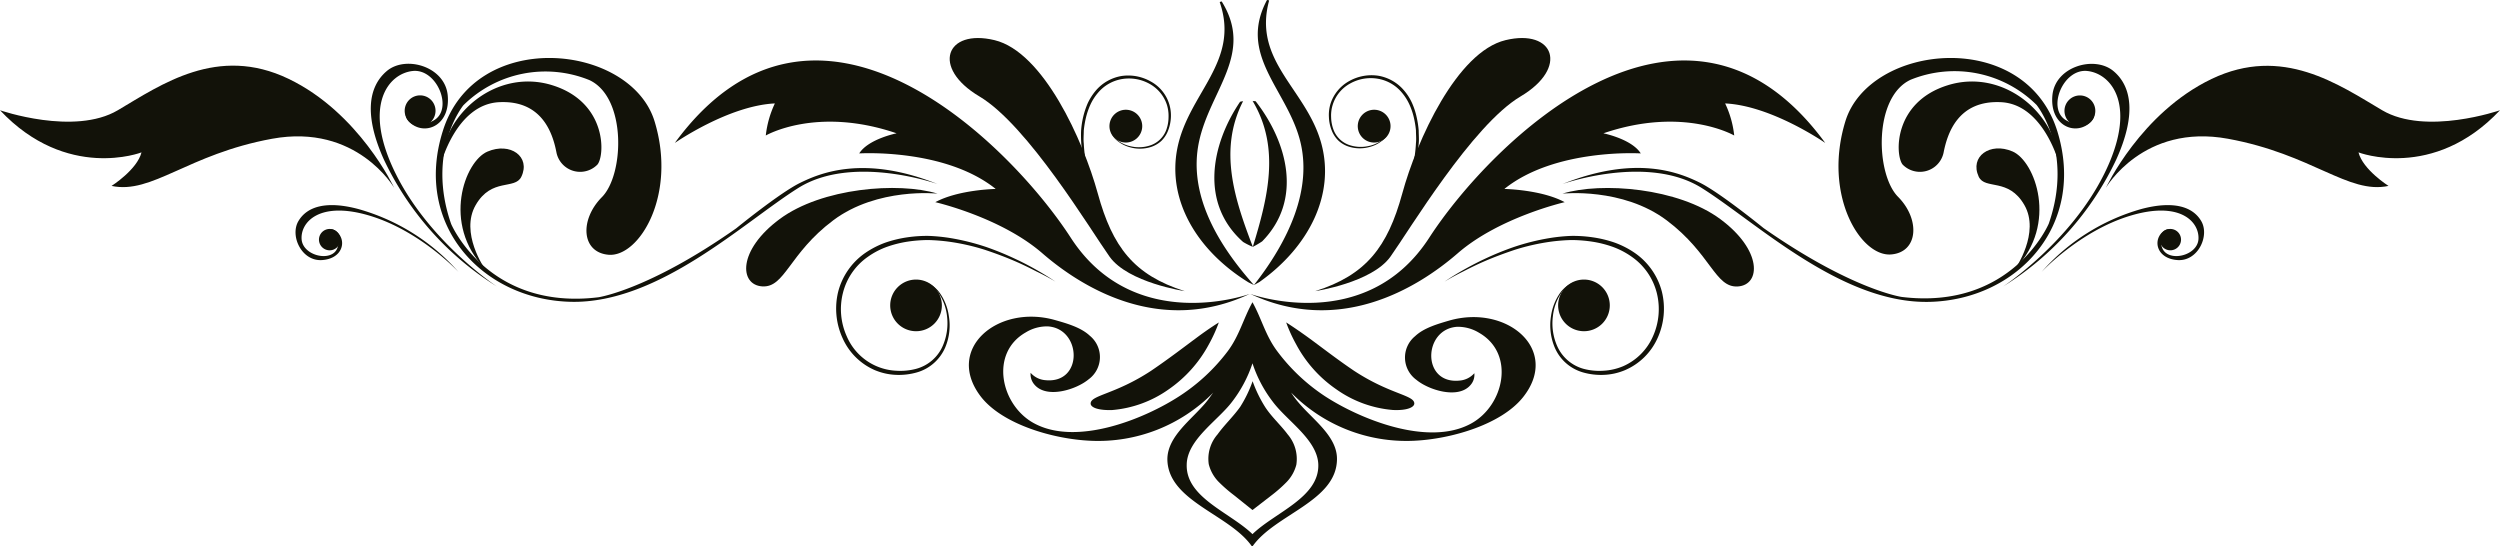 <svg xmlns="http://www.w3.org/2000/svg" viewBox="0 0 363.06 79.33"><g id="Layer_2" data-name="Layer 2"><g id="Layer_1-2" data-name="Layer 1"><path d="M181.56,42.68s16.76,6.13,26-8.16c8.87-13.68,37-41.77,57.51-13.76,0,0-7.78-5.42-14.54-5.74a14.37,14.37,0,0,1,1.32,4.66s-7.35-4.3-19-.32c0,0,4.11.82,5.43,2.92,0,0-12.42-.78-19.81,5.16,0,0,5.38.09,8.76,1.92,0,0-9.49,2.18-15.52,7.41S194.41,48.7,181.56,42.68Z" style="fill:#121209"/><path d="M191,42.28s8.22-1.23,10.92-5S213.8,18.17,220.83,14s4.87-9.87-2.19-8.17-12.88,14.52-15,22.28S198.39,39.94,191,42.28Z" style="fill:#121209"/><path d="M209.78,40.91s.91-.66,2.62-1.64c.86-.48,1.91-1.06,3.15-1.64a42.14,42.14,0,0,1,4.27-1.75,33,33,0,0,1,5.31-1.32,25.69,25.69,0,0,1,3-.3,19.63,19.63,0,0,1,3.14.2,17.1,17.1,0,0,1,3.18.76,12.85,12.85,0,0,1,3,1.54,9.85,9.85,0,0,1,3.89,5.58,10.32,10.32,0,0,1-.63,6.78A9.11,9.11,0,0,1,236,53.75a8.76,8.76,0,0,1-3.12.69,9.52,9.52,0,0,1-3-.36,6.42,6.42,0,0,1-2.53-1.41,6.31,6.31,0,0,1-1.56-2.19,8.33,8.33,0,0,1-.54-4.61,7.73,7.73,0,0,1,1.3-3.31,4.3,4.3,0,0,1,1.75-1.45,2,2,0,0,1,.57-.19l.2-.05-.2.05a3.08,3.08,0,0,0-.55.22,4.28,4.28,0,0,0-1.65,1.51,7.33,7.33,0,0,0-1.15,3.26,8.14,8.14,0,0,0,.64,4.39A5.9,5.9,0,0,0,230,53.57a8.92,8.92,0,0,0,2.85.27,8.5,8.5,0,0,0,2.9-.67,8.41,8.41,0,0,0,4.3-4.33,9.66,9.66,0,0,0,.55-6.32,9.12,9.12,0,0,0-3.59-5.2,11.51,11.51,0,0,0-2.82-1.48,16.27,16.27,0,0,0-3-.75,20.85,20.85,0,0,0-3-.23,27.83,27.83,0,0,0-2.92.23,31.54,31.54,0,0,0-5.26,1.18c-1.58.53-3,1.06-4.28,1.61s-2.32,1.07-3.19,1.52C210.73,40.3,209.78,40.91,209.78,40.91Z" style="fill:#121209"/><path d="M226.28,44.35A3.75,3.75,0,1,1,230,48.1,3.75,3.75,0,0,1,226.28,44.35Z" style="fill:#121209"/><path d="M202.88,30.94s.36-.61.89-1.75c.25-.57.56-1.27.86-2.09a26.64,26.64,0,0,0,.87-2.79,21.6,21.6,0,0,0,.53-3.44c.07-.62,0-1.26,0-1.91a13.65,13.65,0,0,0-.31-2,10.37,10.37,0,0,0-.66-2,7.59,7.59,0,0,0-1.14-1.8,6.27,6.27,0,0,0-3.75-2.16,6.62,6.62,0,0,0-4.26.79,5.79,5.79,0,0,0-2.67,3.22,5.56,5.56,0,0,0-.25,2,5.74,5.74,0,0,0,.39,1.89,4.2,4.2,0,0,0,1,1.53,4,4,0,0,0,1.48.86,5.29,5.29,0,0,0,2.94.08,4.84,4.84,0,0,0,2-1,2.77,2.77,0,0,0,.83-1.19,1.92,1.92,0,0,0,.08-.37c0-.08,0-.13,0-.13l0,.13a2.24,2.24,0,0,1-.11.36,2.74,2.74,0,0,1-.86,1.13,4.64,4.64,0,0,1-2,.91,5.19,5.19,0,0,1-2.82-.16,3.72,3.72,0,0,1-2.28-2.26,5.52,5.52,0,0,1-.33-1.79,5.23,5.23,0,0,1,.26-1.87,5.31,5.31,0,0,1,2.5-3,6.12,6.12,0,0,1,4-.7,5.8,5.8,0,0,1,3.5,2,7.36,7.36,0,0,1,1.09,1.7,10,10,0,0,1,.65,1.88,14.1,14.1,0,0,1,.32,1.91c0,.63.07,1.25,0,1.86a20.53,20.53,0,0,1-.46,3.4c-.25,1-.5,2-.77,2.8s-.55,1.53-.79,2.1C203.21,30.31,202.88,30.94,202.88,30.94Z" style="fill:#121209"/><path d="M199.77,20.69a2.38,2.38,0,1,0-2.58-2.16A2.37,2.37,0,0,0,199.77,20.69Z" style="fill:#121209"/><path d="M226.9,28.12s8.73-.95,15.16,3.89,7,9.82,10.33,9.59,3.56-5.25-2.56-9.78S232.61,26.39,226.9,28.12Z" style="fill:#121209"/><path d="M226.9,26.73s12.32-4.39,20.23.57,20.28,16.84,33.07,16.54S303,32.7,298.77,19.05C294.05,3.92,271.49,6.33,268,17.59c-3.3,10.72,2.19,19.73,6.64,19.36,3.94-.32,4.26-5.08,1-8.37s-3.59-14.49,1.83-17a16.93,16.93,0,0,1,18.29,3.66s5.45,6.7,1.77,17.24c0,0-5.34,12.61-21.37,10.64,0,0-7.26-1.05-20.05-10,0,0-6.32-5.15-9.27-6.6S237.59,22.45,226.9,26.73Z" style="fill:#121209"/><path d="M299.07,23.9s-2.21-8.74-8.46-9.06-7.81,4.52-8.36,7.35a3.51,3.51,0,0,1-5.94,1.71c-1.1-1.33-1.41-9.06,6.58-11.53S298.67,16.4,299.07,23.9Z" style="fill:#121209"/><path d="M292.68,39s3.62-5.2,1.31-9.22-5.7-2.17-6.63-4.11C286,22.74,289,20.58,292.28,22S298.9,32.51,292.68,39Z" style="fill:#121209"/><path d="M290.91,41.6s9.74-6.41,14.67-16.34,1.07-14.58-2.46-14.95-5.91,5.52-3.07,7.16,3.68-1.71,3-2.77c0,0,2.37,1.77.18,3.35s-5.57,0-5.17-4.2,6.1-5.82,8.85-3.54,3.29,6.52.43,12.84A43.62,43.62,0,0,1,290.91,41.6Z" style="fill:#121209"/><path d="M299.81,16.1a2.24,2.24,0,1,1,2.24,2.24A2.24,2.24,0,0,1,299.81,16.1Z" style="fill:#121209"/><path d="M296.48,39.5s5.5-5.93,12.85-8.16,10.09.93,9.94,3.39S314.83,38.14,314,36s1.59-2.32,2.24-1.72c0,0-.94-1.83-2.27-.51s-.66,3.81,2.28,4,4.67-3.51,3.43-5.65-4.08-3-8.73-1.76A30.26,30.26,0,0,0,296.48,39.5Z" style="fill:#121209"/><path d="M314.94,36.33a1.55,1.55,0,1,0-1.28-1.79A1.55,1.55,0,0,0,314.94,36.33Z" style="fill:#121209"/><path d="M305.83,27.27s5.42-9.37,17.72-7.12S341,28.25,346.87,27c0,0-3.72-2.35-4.36-4.87,0,0,10.84,4.2,20.55-6.12,0,0-10.77,3.74-17.11,0s-14.49-9.47-24.78-4.54S305.83,27.27,305.83,27.27Z" style="fill:#121209"/><path d="M181.5,42.68s-16.75,6.13-26-8.16c-8.86-13.68-37-41.77-57.5-13.76,0,0,7.78-5.42,14.53-5.74a14.65,14.65,0,0,0-1.32,4.66s7.35-4.3,19-.32c0,0-4.11.82-5.43,2.92,0,0,12.42-.78,19.82,5.16,0,0-5.39.09-8.77,1.92,0,0,9.5,2.18,15.53,7.41S168.66,48.7,181.5,42.68Z" style="fill:#121209"/><path d="M172.05,42.28s-8.22-1.23-10.91-5S149.26,18.17,142.23,14s-4.87-9.87,2.2-8.17,12.87,14.52,15,22.28S164.67,39.94,172.05,42.28Z" style="fill:#121209"/><path d="M153.28,40.91s-.91-.66-2.62-1.64c-.85-.48-1.9-1.06-3.15-1.64a42.88,42.88,0,0,0-4.26-1.75,33.51,33.51,0,0,0-5.31-1.32,26.09,26.09,0,0,0-3-.3,19.63,19.63,0,0,0-3.14.2,17.48,17.48,0,0,0-3.18.76,13,13,0,0,0-3,1.54,9.85,9.85,0,0,0-3.89,5.58,10.32,10.32,0,0,0,.64,6.78,9.06,9.06,0,0,0,4.67,4.63,8.81,8.81,0,0,0,3.12.69,9.52,9.52,0,0,0,3-.36,6.35,6.35,0,0,0,2.53-1.41,6.48,6.48,0,0,0,1.57-2.19,8.23,8.23,0,0,0,.53-4.61,7.61,7.61,0,0,0-1.3-3.31,4.3,4.3,0,0,0-1.75-1.45,1.87,1.87,0,0,0-.57-.19l-.2-.06.2.06a3.44,3.44,0,0,1,.56.22,4.26,4.26,0,0,1,1.64,1.51,7.46,7.46,0,0,1,1.16,3.26,8.26,8.26,0,0,1-.65,4.39,5.86,5.86,0,0,1-3.86,3.27,9,9,0,0,1-2.85.27,8.23,8.23,0,0,1-7.2-5,9.6,9.6,0,0,1-.55-6.32,9.06,9.06,0,0,1,3.58-5.2,11.51,11.51,0,0,1,2.82-1.48,16.46,16.46,0,0,1,3-.75,21,21,0,0,1,3-.23,27.62,27.62,0,0,1,2.92.23,31.54,31.54,0,0,1,5.26,1.18c1.59.53,3,1.06,4.28,1.61s2.32,1.07,3.19,1.52C152.34,40.3,153.28,40.91,153.28,40.91Z" style="fill:#121209"/><path d="M136.78,44.35A3.75,3.75,0,1,0,133,48.1,3.74,3.74,0,0,0,136.78,44.35Z" style="fill:#121209"/><path d="M160.19,30.94a18.62,18.62,0,0,1-.89-1.75c-.26-.57-.57-1.27-.86-2.09a22.6,22.6,0,0,1-.87-2.79,20.49,20.49,0,0,1-.54-3.44A17.31,17.31,0,0,1,157,19a12.36,12.36,0,0,1,.3-2,12,12,0,0,1,.66-2,8.29,8.29,0,0,1,1.14-1.8,6.27,6.27,0,0,1,3.76-2.16,6.6,6.6,0,0,1,4.25.79,5.61,5.61,0,0,1,2.93,5.23,6,6,0,0,1-.4,1.89,4.18,4.18,0,0,1-1,1.53,4.13,4.13,0,0,1-1.48.86,5.29,5.29,0,0,1-2.94.08,5,5,0,0,1-2-1,2.74,2.74,0,0,1-.82-1.19,1.48,1.48,0,0,1-.09-.37c0-.08,0-.13,0-.13l0,.13a1.43,1.43,0,0,0,.1.36,2.74,2.74,0,0,0,.86,1.13,4.64,4.64,0,0,0,2,.91,5.19,5.19,0,0,0,2.82-.16,3.74,3.74,0,0,0,2.29-2.26,5.52,5.52,0,0,0,.32-1.79,5.45,5.45,0,0,0-.25-1.87,5.39,5.39,0,0,0-2.5-3,6.14,6.14,0,0,0-4-.7,5.8,5.8,0,0,0-3.5,2,7.36,7.36,0,0,0-1.09,1.7,10.73,10.73,0,0,0-.65,1.88,14.1,14.1,0,0,0-.32,1.91c0,.63-.07,1.25,0,1.86a20.56,20.56,0,0,0,.45,3.4c.25,1,.5,2,.78,2.8s.54,1.53.78,2.1C159.85,30.31,160.19,30.94,160.19,30.94Z" style="fill:#121209"/><path d="M163.29,20.69a2.38,2.38,0,1,1,2.58-2.16A2.38,2.38,0,0,1,163.29,20.69Z" style="fill:#121209"/><path d="M136.16,28.12S127.44,27.17,121,32s-7,9.82-10.32,9.59-3.57-5.25,2.55-9.78S130.45,26.39,136.16,28.12Z" style="fill:#121209"/><path d="M136.16,26.73s-12.32-4.39-20.23.57S95.65,44.14,82.87,43.83,60,32.7,64.3,19.05C69,3.92,91.57,6.33,95.05,17.59,98.34,28.3,92.85,37.32,88.41,37c-4-.32-4.26-5.08-1-8.37s3.6-14.49-1.82-17a16.94,16.94,0,0,0-18.3,3.66s-5.45,6.7-1.77,17.24c0,0,5.35,12.61,21.38,10.64,0,0,7.26-1.05,20-10,0,0,6.32-5.15,9.27-6.6S125.47,22.45,136.16,26.73Z" style="fill:#121209"/><path d="M64,23.9s2.21-8.74,8.47-9.06,7.81,4.52,8.35,7.35a3.51,3.51,0,0,0,5.94,1.71c1.11-1.33,1.41-9.06-6.58-11.53S64.39,16.4,64,23.9Z" style="fill:#121209"/><path d="M70.39,39s-3.63-5.2-1.31-9.22,5.69-2.17,6.63-4.11c1.4-2.92-1.61-5.08-4.93-3.65S64.16,32.51,70.39,39Z" style="fill:#121209"/><path d="M72.15,41.6s-9.74-6.41-14.67-16.34-1.07-14.58,2.46-14.95,5.91,5.52,3.08,7.16-3.68-1.71-3-2.77c0,0-2.37,1.77-.18,3.35s5.57,0,5.18-4.2S58.92,8,56.18,10.31s-3.29,6.52-.44,12.84A43.69,43.69,0,0,0,72.15,41.6Z" style="fill:#121209"/><path d="M63.25,16.1A2.24,2.24,0,1,0,61,18.33,2.24,2.24,0,0,0,63.25,16.1Z" style="fill:#121209"/><path d="M66.59,39.5s-5.5-5.93-12.85-8.16-10.1.93-9.94,3.39S48.24,38.14,49,36s-1.59-2.32-2.24-1.72c0,0,.94-1.83,2.27-.51s.66,3.81-2.28,4-4.67-3.51-3.42-5.65,4.07-3,8.72-1.76A30.29,30.29,0,0,1,66.59,39.5Z" style="fill:#121209"/><path d="M48.13,36.33a1.55,1.55,0,1,1,1.27-1.79A1.55,1.55,0,0,1,48.13,36.33Z" style="fill:#121209"/><path d="M57.24,27.27s-5.42-9.37-17.72-7.12S22.1,28.25,16.2,27c0,0,3.71-2.35,4.35-4.87,0,0-10.84,4.2-20.55-6.12,0,0,10.78,3.74,17.11,0S31.6,6.51,41.89,11.44,57.24,27.27,57.24,27.27Z" style="fill:#121209"/><path d="M194.07,56.54a16.52,16.52,0,0,0,8.22,3c2.08.1,3.1-.41,3.1-.94,0-1.24-3.51-1.31-8.76-4.76-2.58-1.74-4.93-3.59-6.76-4.91s-3.09-2.11-3.09-2.11A21.92,21.92,0,0,0,188.23,50,18.4,18.4,0,0,0,194.07,56.54Z" style="fill:#121209"/><path d="M153.22,46.48c1.76.5,3.78,1.08,5.05,2.28a4,4,0,0,1-.18,6.33c-1.76,1.47-6.07,2.87-7.86.77a2.29,2.29,0,0,1-.56-1.72,3.16,3.16,0,0,0,2.14,1.07c5.54.56,5.3-7.48.37-7.81a5.89,5.89,0,0,0-3.21.87c-5.29,3-3.65,10.58,1.2,13.2,6.21,3.37,16.07-.64,21.2-4A27.55,27.55,0,0,0,178.3,51c1.7-2.28,2.26-4.72,3.59-7.11,1.33,2.39,1.88,4.83,3.59,7.11a27.51,27.51,0,0,0,6.92,6.53c5.14,3.35,15,7.36,21.2,4,4.85-2.62,6.49-10.17,1.2-13.2a5.88,5.88,0,0,0-3.2-.87c-4.94.33-5.17,8.37.36,7.81a3.19,3.19,0,0,0,2.15-1.07,2.25,2.25,0,0,1-.56,1.72c-1.79,2.1-6.12.7-7.87-.77a4,4,0,0,1-.17-6.33c1.26-1.2,3.29-1.78,5-2.28,8.37-2.37,16.17,4.27,10.65,11.17-3.14,3.92-10.39,6.06-15.85,6.3a23.43,23.43,0,0,1-17.81-7c.31.48.68,1,1.06,1.43,2.08,2.5,5.66,4.92,5.6,8.27-.07,6.13-9.1,8-12.31,12.7-3.21-4.72-12.23-6.57-12.32-12.7,0-3.35,3.53-5.77,5.6-8.27.4-.48.74-1,1.07-1.43a23.41,23.41,0,0,1-17.81,7c-5.47-.24-12.72-2.38-15.86-6.3C137.05,50.75,144.87,44.11,153.22,46.48Zm19.12,21c-.13,4.79,6.29,6.93,9.55,10.09,3.25-3.16,9.68-5.3,9.56-10.09-.1-3.61-4.53-6.34-6.62-9.15a18.73,18.73,0,0,1-2.94-5.57,18.77,18.77,0,0,1-2.95,5.57C176.86,61.09,172.43,63.82,172.34,67.43Z" style="fill:#121209"/><path d="M176.92,69.92a21.27,21.27,0,0,0,2.29,2l2.68,2.15L184.57,72a20.24,20.24,0,0,0,2.28-2,5.65,5.65,0,0,0,1.41-2.51A5.48,5.48,0,0,0,187,63.08c-1-1.35-2.36-2.55-3.29-4a18.76,18.76,0,0,1-1.8-3.72,18.23,18.23,0,0,1-1.8,3.72c-1,1.41-2.29,2.61-3.29,4a5.4,5.4,0,0,0-1.28,4.33A5.63,5.63,0,0,0,176.92,69.92Z" style="fill:#121209"/><path d="M158.39,58.61c0,.53,1,1,3.1.94a16.55,16.55,0,0,0,8.22-3A18.65,18.65,0,0,0,175.56,50,21.48,21.48,0,0,0,177,46.83s-1.27.77-3.08,2.11-4.19,3.17-6.76,4.91C161.91,57.3,158.38,57.37,158.39,58.61Z" style="fill:#121209"/><path d="M181.3,41c.1.06.8.38.82.41-5.36-6-9.59-13.27-8-20.8S182.16,7.82,177.42.21a1.4,1.4,0,0,0-.29.09c3,8.68-4.55,13.19-6.15,21.23C169.48,29.06,173.82,36.39,181.3,41Z" style="fill:#121209"/><path d="M191.89,20.85c-2.15-7.92-10-11.92-7.58-20.78A1,1,0,0,0,184,0c-4.22,7.89,2.68,12.81,4.72,20.12s-1.69,15-6.62,21.28c0,0,.72-.39.82-.46C190.08,35.87,193.91,28.27,191.89,20.85Z" style="fill:#121209"/><path d="M180.53,35.14a11,11,0,0,0,1.41.71c-2.63-6.89-5.05-14.08-1.4-21.18,0,.06-.41.05-.47.14C175.89,21,174.22,29.54,180.53,35.14Z" style="fill:#121209"/><path d="M182.37,14.73c-.07-.08-.44,0-.48-.1,4.12,6.85,2.19,14.17.05,21.22a12.45,12.45,0,0,0,1.36-.8C189.2,29.05,187,20.69,182.37,14.73Z" style="fill:#121209"/></g></g></svg>